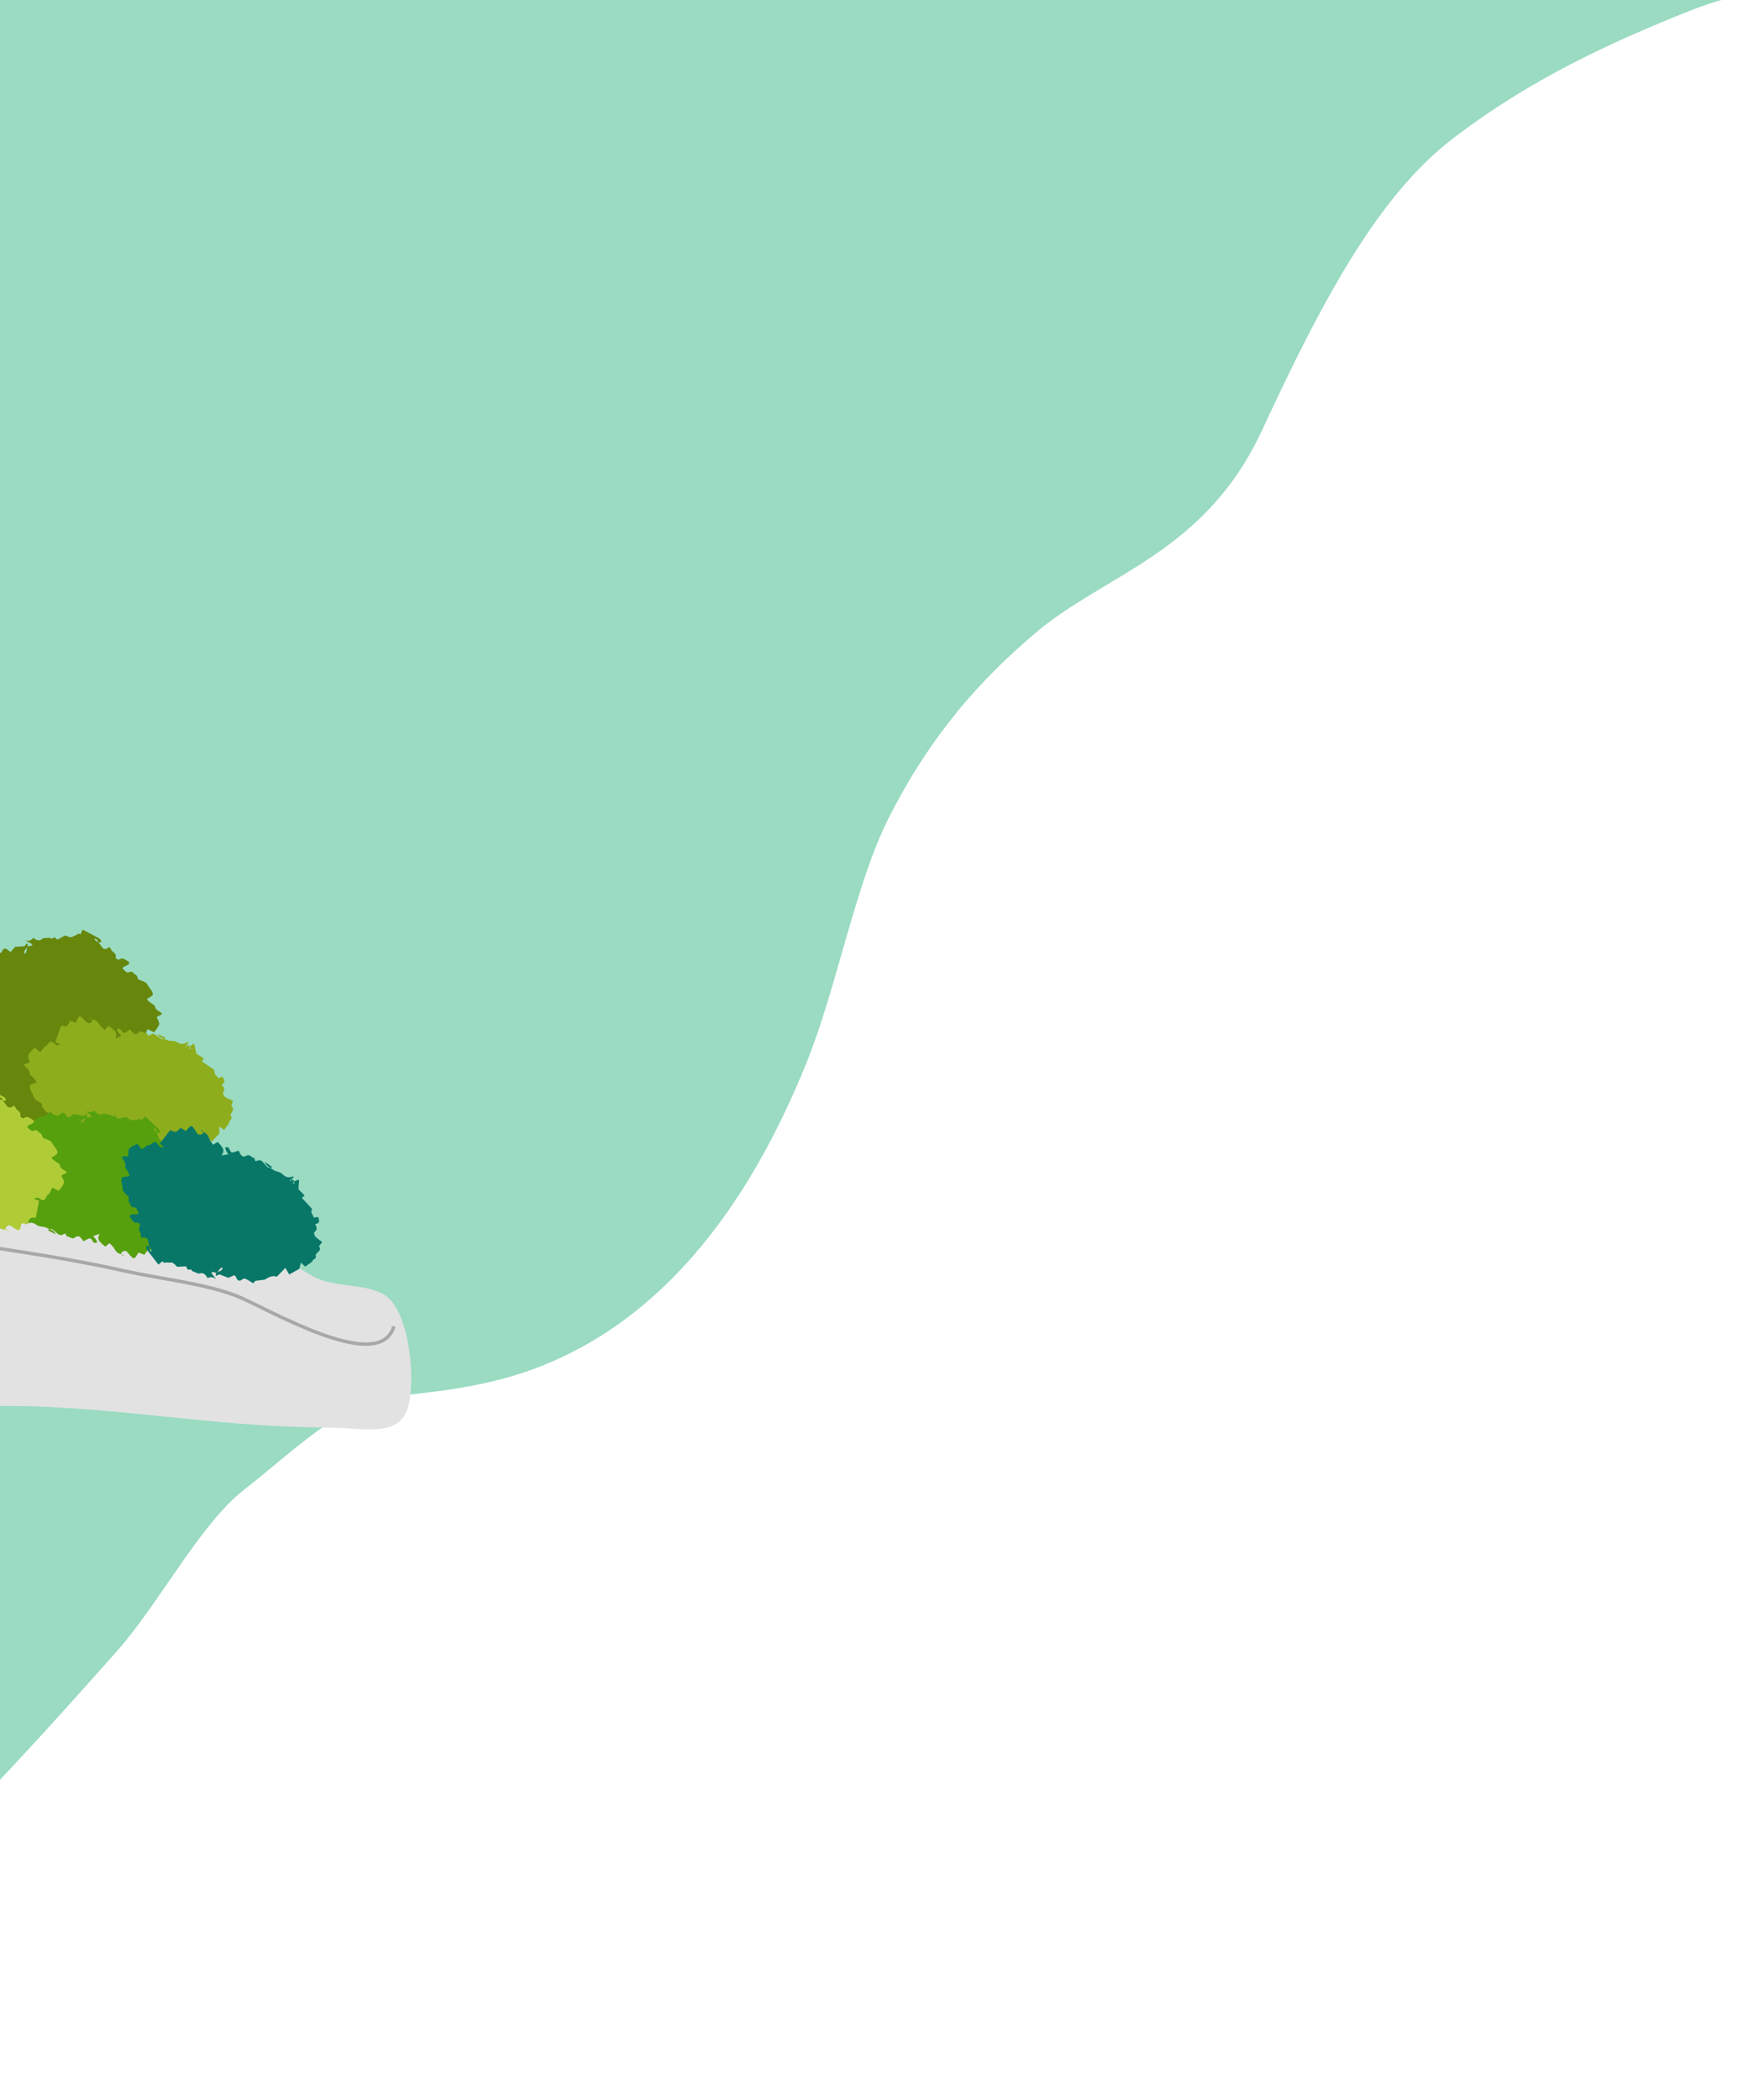<svg width="517" height="617" viewBox="0 0 517 617" fill="none" xmlns="http://www.w3.org/2000/svg">
<g clip-path="url(#clip0_718_163)">
<path d="M-57.191 577.636C-25.743 551.673 4.299 519.101 34.46 485.094C46.812 471.166 58.807 447.849 71.705 437.795C85.783 426.824 100.798 411.684 115.475 410.279C130.288 408.86 145.043 407.086 159.702 401.186C188.291 389.683 216.375 363.779 237.198 311.911C245.973 290.044 251.425 259.807 261.065 240.645C273.814 215.303 288.918 199.098 304.248 186.072C324.863 168.536 354.105 162.696 370.935 126.442C384.379 97.477 397.359 71.913 413.116 53.919C417.446 48.981 421.991 44.604 426.808 40.893C449.5 23.417 473.052 12.609 496.479 3.249C516.709 -4.838 537.633 -4.35 556.641 -25.538C562.544 -32.117 573.923 -42.645 574.546 -60.58C557.068 -81.294 532.864 -72.659 514.236 -73.887C481.482 -76.06 448.729 -78.426 415.963 -79.816C400.562 -80.466 384.183 -76.814 368.954 -83.157C359.545 -87.075 350.955 -96.952 341.356 -98.978C275.706 -112.891 209.778 -95.266 144.093 -117.193C100.009 -131.905 56.013 -137.878 12.338 -113.305C-8.473 -101.595 -24.782 -74.848 -40.818 -39.673C-53.442 -11.995 -69.697 15.403 -73.346 58.458C-81.076 149.641 -72.503 244.357 -71.928 336.337C-71.785 358.56 -67.027 374.587 -65.129 395.05C-62.863 419.491 -61.368 447.066 -59.813 472.098C-57.624 507.346 -57.215 542.107 -57.185 577.636" fill="#9ADBC2"/>
<path d="M69.058 418.23C78.68 419.006 88.331 419.458 97.982 419.53C106.06 419.595 116.716 422.31 119.617 414.466C122.432 406.858 120.608 385.236 113.025 380.523C107.274 376.946 98.14 378.584 91.655 374.863C84.388 370.696 79.793 365.948 71.298 364.475C58.99 362.342 47.688 358.111 35.487 355.862C33.764 350.482 23.036 352.12 18.232 351.674C-11.36 348.923 -38.202 357.076 -44.514 391.256C-49.052 415.816 -25.822 414.25 -8.531 413.388C17.586 412.088 42.998 416.132 69.065 418.23H69.058Z" fill="#E2E2E2"/>
<path d="M115.757 389.747C111.477 404.538 77.182 383.569 68.924 380.566C59.043 376.981 46.771 375.76 36.215 373.382C22.536 370.301 9.28 368.347 -4.765 366.177C-9.239 365.488 -13.885 364.346 -18.438 364.597" stroke="#A8A8A8" stroke-miterlimit="10"/>
<path fill-rule="evenodd" clip-rule="evenodd" d="M-48.284 315.29C-49.957 310.541 -51.084 305.29 -53.526 305.067C-52.958 301.856 -54.165 300.139 -57.173 299.4C-57.073 298.839 -56.994 298.365 -56.893 297.805C-57.712 297.482 -57.726 296.835 -57.324 295.995C-57.181 295.693 -57.073 295.089 -57.202 294.967C-57.884 294.349 -57.303 293.861 -57.087 293.315C-57.03 293.164 -57.094 292.963 -57.109 292.791C-56.721 292.065 -56.326 291.34 -55.931 290.614C-55.507 290.765 -55.077 290.916 -54.301 291.196C-54.473 290.406 -54.574 289.932 -54.718 289.278C-54.157 288.459 -53.511 287.504 -52.815 286.491C-52.118 286.986 -51.515 287.41 -50.955 287.805C-50.581 286.606 -50.237 285.485 -49.892 284.364C-48.276 284.156 -48.284 284.149 -47.379 282.389C-47.293 282.224 -47.142 282.066 -46.991 281.965C-46.316 281.505 -45.627 281.067 -44.822 280.55C-44.808 280.435 -44.751 280.09 -44.679 279.638C-43.867 279.738 -43.128 279.875 -42.374 279.911C-42.058 279.925 -41.512 279.824 -41.433 279.623C-40.859 278.215 -40.176 278.431 -39.379 279.185C-39.2 279.357 -38.949 279.429 -38.726 279.551C-38.259 278.991 -37.821 278.474 -37.477 278.064C-36.529 278.007 -35.688 277.957 -34.726 277.899C-34.626 277.777 -34.41 277.504 -34.015 277.016C-32.945 278.388 -35.516 278.934 -34.554 280.162C-33.549 279.099 -34.554 277.691 -33.19 277.849C-32.967 277.87 -32.716 277.655 -32.464 277.562C-31.897 277.339 -34.848 276.118 -34.346 276.211C-33.441 276.383 -32.73 276.247 -32.148 275.428C-31.215 276.103 -30.339 276.585 -29.312 275.586C-29.211 275.486 -28.996 275.514 -28.831 275.5C-28.35 275.471 -27.869 275.45 -27.287 275.428C-27.143 275.493 -26.72 275.802 -26.634 275.708C-25.836 274.846 -25.442 275.665 -25.097 275.974C-24.257 275.521 -23.56 275.141 -22.842 274.753C-21.198 275.148 -23.058 274.825 -21.341 275.227C-21.183 275.263 -20.982 275.263 -20.831 275.198C-20.221 274.932 -19.611 274.631 -19 274.336C-19.022 274.257 -19.043 274.178 -19.065 274.092C-18.799 274.192 -18.534 274.3 -18.282 274.401C-18.103 273.991 -17.938 273.632 -17.657 273C-15.654 274.063 -13.5 274.911 -12.171 276.628C-12.595 276.412 -13.758 275.837 -13.924 275.73C-12.818 278.028 -6.47 282.295 -3.949 282.755C-4.488 283.129 -5.149 283.775 -5.824 284.199C-4.021 286.663 1.975 284.221 5.285 284.86C8.933 285.564 12.143 287.482 14.757 290.075C20.329 295.614 22.756 304.169 21.873 311.87C20.831 320.907 18.885 335.109 8.344 337.566C-1.472 339.85 -8.768 331.158 -17.09 328.22C-26.691 324.836 -36.22 329.211 -44.7 321.726C-46.266 320.347 -47.35 317.897 -48.269 315.29H-48.284Z" fill="#66870C"/>
<path fill-rule="evenodd" clip-rule="evenodd" d="M-0.997 313.587C-1.119 313.508 -1.248 313.429 -1.37 313.357C-1.657 312.603 -1.93 311.849 -2.239 311.116C-2.304 310.965 -2.512 310.879 -2.67 310.814C-3.323 310.556 -3.984 310.311 -4.688 310.053C-4.544 309.658 -4.422 309.327 -4.314 309.04C-5.521 308.537 -6.662 308.063 -7.797 307.567C-8.027 307.467 -8.422 307.287 -8.415 307.136C-8.343 305.879 -9.513 305.908 -9.872 305.168C-10.303 305.441 -10.655 305.657 -10.992 305.865C-11.624 305.139 -12.407 304.507 -11.15 303.588C-11.746 302.934 -12.63 302.503 -11.926 301.275C-11.847 301.138 -12.371 300.377 -12.745 300.219C-13.527 299.888 -14.389 299.773 -15.251 299.565C-15.157 299.005 -15.071 298.53 -14.971 297.97C-15.789 297.647 -15.796 297 -15.402 296.16C-15.258 295.858 -15.15 295.255 -15.279 295.133C-15.962 294.515 -15.38 294.026 -15.165 293.48C-15.107 293.33 -15.172 293.128 -15.186 292.956C-14.791 292.231 -14.403 291.505 -14.008 290.787C-13.585 290.937 -13.154 291.088 -12.378 291.368C-12.551 290.578 -12.651 290.111 -12.795 289.45C-12.235 288.632 -11.588 287.676 -10.899 286.663C-10.195 287.159 -9.599 287.583 -9.039 287.978C-8.673 286.778 -8.321 285.65 -7.977 284.537C-6.899 284.398 -6.064 283.74 -5.47 282.561C-5.384 282.396 -5.233 282.238 -5.075 282.138C-4.401 281.678 -3.711 281.24 -2.914 280.715C-2.893 280.6 -2.835 280.263 -2.763 279.803C-1.952 279.904 -1.212 280.04 -0.458 280.076C-0.142 280.09 0.403 279.99 0.482 279.781C1.057 278.366 1.739 278.589 2.536 279.343C2.716 279.516 2.974 279.587 3.197 279.71C3.671 279.149 4.094 278.632 4.439 278.223C5.387 278.165 6.227 278.115 7.189 278.057C7.29 277.935 7.512 277.662 7.9 277.174C8.97 278.546 6.392 279.092 7.362 280.32C8.367 279.264 7.362 277.849 8.733 278.007C8.956 278.029 9.214 277.813 9.458 277.72C10.026 277.497 7.074 276.276 7.584 276.369C8.489 276.542 9.2 276.405 9.782 275.586C10.715 276.261 11.591 276.743 12.618 275.744C12.719 275.644 12.934 275.672 13.099 275.658C13.58 275.629 14.061 275.615 14.65 275.586C14.794 275.651 15.217 275.96 15.303 275.866C16.101 275.004 16.496 275.823 16.84 276.132C17.68 275.672 18.377 275.299 19.095 274.911C20.739 275.306 18.88 274.976 20.603 275.385C20.761 275.421 20.962 275.421 21.113 275.356C21.723 275.091 22.334 274.789 22.944 274.494C22.922 274.408 22.901 274.329 22.879 274.25C23.145 274.358 23.411 274.458 23.662 274.559C23.841 274.15 24.007 273.79 24.287 273.158C26.01 274.078 27.676 274.947 29.32 275.852C29.507 275.96 29.601 276.254 29.723 276.477C30.24 277.404 27.418 276.671 27.884 275.759C28.136 275.917 28.387 276.075 28.638 276.226C28.638 276.333 28.61 276.477 28.667 276.549C29.148 277.21 29.658 277.842 30.132 278.503C30.534 279.056 31.482 278.977 32.02 278.309C32.142 278.388 32.272 278.467 32.394 278.539C32.487 278.718 32.573 278.905 32.667 279.085C33.076 279.882 34.397 280.033 33.959 281.477C33.938 281.556 34.799 282.138 34.986 282.001C36.178 281.132 36.889 282.174 37.765 282.54C37.865 282.583 37.93 282.77 37.973 282.899C38.239 283.682 35.675 284.02 36.106 284.652C36.487 285.205 37.449 285.959 37.751 285.765C38.907 285.033 39.294 286.232 39.984 286.52C40.328 286.663 40.436 287.425 40.58 287.77C41.513 288.236 42.856 288.43 43.287 289.257C43.718 290.09 44.343 290.686 44.759 291.491C44.881 291.735 44.953 292.238 44.831 292.403C44.271 293.114 42.978 293.437 43.194 293.71C43.747 294.407 44.565 294.845 45.276 295.391C45.391 295.477 45.585 295.578 45.585 295.686C45.585 296.972 47.043 297.101 47.639 297.913C47.165 298.423 46.404 298.38 46.001 299.091C46.123 298.868 46.842 300.47 46.806 300.822C46.734 301.583 45.707 302.797 45.283 303.365C44.651 303.092 44.048 302.733 43.438 302.402C42.935 303.336 42.598 303.961 42.289 304.536C41.578 304.292 42.734 304.443 42.124 304.234C41.664 304.945 41.334 305.93 40.86 306.059C40.328 306.21 39.675 305.534 39.043 305.333C38.828 305.261 38.505 305.527 37.944 305.75C38.691 305.958 39.079 306.066 39.51 306.188C39.18 307.934 38.856 309.593 38.541 311.245C36.896 311.051 36.616 311.281 36.2 313.056C35.604 312.998 35 312.933 34.412 312.876C34.361 312.969 34.304 313.041 34.282 313.113C33.794 315.304 33.737 315.247 31.956 314.162C31.41 313.831 30.627 312.811 29.701 314.147C29.306 314.715 31.123 315.548 30.419 314.931C30.225 314.758 29.873 314.679 29.608 314.722C28.495 314.88 27.827 314.148 27.087 313.479C26.642 313.077 26.067 312.826 25.565 312.517C25.199 313.084 24.94 313.472 24.689 313.86C22.053 312.668 21.766 312.359 22.018 310.671C21.579 310.972 21.264 311.188 20.948 311.403C20.732 311.547 20.416 311.863 20.33 311.806C19.31 311.044 22.542 312.962 21.924 313.436C21.687 313.616 21.177 313.695 20.998 313.537C19.791 312.438 19.806 312.416 18.585 313.673C18.456 313.81 18.334 313.946 18.197 314.09C18.025 313.954 17.917 313.867 17.802 313.774C16.998 313.099 16.201 312.467 15.332 313.889C15.232 314.054 14.88 314.119 14.657 314.104C14.219 314.083 13.788 313.975 13.35 313.896C13.329 313.975 13.307 314.061 13.286 314.147C12.998 313.824 12.711 313.501 12.517 313.271C12.043 313.623 11.634 314.148 11.246 314.155C10.672 314.162 10.098 313.831 9.552 313.58C8.826 313.25 8.159 312.804 7.369 313.673C7.232 313.817 10.299 314.363 10.004 314.234C9.616 314.054 9.308 313.673 8.913 313.558C8.18 313.357 7.412 313.278 6.299 313.092C5.746 313.12 4.683 313.458 3.857 313.142C2.658 312.682 1.732 312.783 0.705 313.882C0.145 313.264 1.437 312.919 0.784 312.438C0.36 312.129 1.251 312.215 1.014 312.467C0.102 313.415 -0.157 312.581 -0.544 312.036C-0.817 312.309 0.734 312.926 0.597 313.07C0.03 312.833 1.366 313.005 0.899 312.84C0.605 312.732 0.181 312.804 -0.006 312.596C-1.083 311.411 0.727 311.755 -0.458 312.969C-0.645 313.163 -0.817 313.386 -1.004 313.587H-0.997Z" fill="#66870C"/>
<path fill-rule="evenodd" clip-rule="evenodd" d="M56.852 306.742C56.96 306.835 57.075 306.943 57.182 307.043C57.34 307.848 57.484 308.66 57.671 309.45C57.714 309.608 57.901 309.737 58.044 309.838C58.64 310.226 59.243 310.592 59.89 310.987C59.681 311.353 59.509 311.655 59.358 311.921C60.45 312.661 61.491 313.358 62.518 314.069C62.726 314.212 63.078 314.471 63.042 314.615C62.776 315.857 63.911 316.051 64.148 316.856C64.607 316.669 64.988 316.518 65.347 316.375C65.85 317.222 66.51 318.005 65.139 318.673C65.613 319.442 66.403 320.038 65.526 321.13C65.433 321.245 65.821 322.107 66.151 322.337C66.862 322.811 67.681 323.098 68.485 323.479C68.305 324.018 68.147 324.478 67.961 325.009C68.708 325.491 68.614 326.137 68.097 326.899C67.91 327.172 67.709 327.746 67.817 327.897C68.384 328.637 67.738 329.018 67.444 329.521C67.365 329.657 67.401 329.873 67.379 330.052C66.884 330.699 66.388 331.345 65.893 331.985C65.505 331.747 65.117 331.518 64.399 331.079C64.442 331.898 64.471 332.394 64.5 333.076C63.832 333.78 63.049 334.607 62.216 335.476C61.613 334.851 61.096 334.305 60.615 333.802C60.069 334.923 59.552 335.979 59.035 337.027C57.968 336.956 57.051 337.446 56.285 338.5C56.177 338.651 55.998 338.773 55.84 338.845C55.107 339.168 54.375 339.47 53.506 339.836C53.47 339.944 53.362 340.282 53.219 340.72C52.443 340.461 51.747 340.181 51.021 340.001C50.72 339.93 50.174 339.922 50.059 340.109C49.276 341.402 48.652 341.05 47.991 340.152C47.84 339.944 47.61 339.822 47.409 339.657C46.864 340.124 46.361 340.555 45.966 340.899C45.032 340.77 44.207 340.655 43.259 340.526C43.144 340.626 42.886 340.856 42.433 341.266C41.607 339.692 44.2 339.649 43.46 338.234C42.318 339.096 43.065 340.698 41.758 340.274C41.543 340.21 41.263 340.375 41.004 340.425C40.408 340.54 43.094 342.329 42.613 342.135C41.758 341.79 41.047 341.783 40.358 342.487C39.554 341.632 38.778 340.978 37.622 341.783C37.507 341.862 37.299 341.797 37.141 341.776C36.667 341.711 36.193 341.632 35.618 341.546C35.496 341.452 35.123 341.072 35.03 341.136C34.118 341.84 33.859 340.95 33.579 340.569C32.689 340.863 31.956 341.093 31.188 341.345C29.651 340.634 31.411 341.323 29.802 340.583C29.651 340.511 29.465 340.475 29.299 340.511C28.66 340.662 28.021 340.842 27.382 341.014C27.389 341.1 27.397 341.187 27.404 341.266C27.167 341.108 26.923 340.95 26.693 340.799C26.456 341.172 26.241 341.496 25.867 342.07C24.337 340.82 22.851 339.628 21.393 338.407C21.228 338.27 21.185 337.947 21.099 337.71C20.74 336.683 23.375 337.961 22.772 338.787C22.549 338.579 22.334 338.378 22.111 338.177C22.126 338.069 22.176 337.925 22.14 337.846C21.774 337.099 21.379 336.367 21.02 335.612C20.718 334.98 19.785 334.88 19.153 335.433C19.045 335.332 18.938 335.231 18.823 335.131C18.765 334.93 18.708 334.736 18.643 334.535C18.37 333.658 17.114 333.256 17.767 331.898C17.803 331.826 17.049 331.079 16.848 331.18C15.556 331.812 15.024 330.641 14.234 330.102C14.141 330.038 14.112 329.844 14.083 329.7C13.947 328.867 16.503 329.025 16.18 328.314C15.893 327.682 15.074 326.755 14.751 326.884C13.509 327.387 13.322 326.123 12.69 325.699C12.374 325.491 12.396 324.708 12.303 324.334C11.47 323.688 10.191 323.235 9.904 322.33C9.617 321.418 9.1 320.699 8.827 319.823C8.748 319.55 8.748 319.04 8.906 318.903C9.567 318.307 10.874 318.235 10.701 317.919C10.27 317.115 9.545 316.518 8.942 315.836C8.849 315.728 8.669 315.592 8.691 315.484C8.899 314.205 7.499 313.789 7.039 312.862C7.585 312.445 8.317 312.632 8.82 312.007C8.662 312.201 8.217 310.47 8.31 310.118C8.504 309.371 9.696 308.358 10.191 307.884C10.766 308.272 11.29 308.753 11.836 309.206C12.475 308.372 12.906 307.819 13.293 307.309C13.947 307.69 12.848 307.309 13.401 307.64C13.961 307.022 14.435 306.102 14.924 306.066C15.462 306.016 15.986 306.813 16.568 307.151C16.769 307.259 17.121 307.065 17.71 306.943C17.02 306.591 16.654 306.404 16.252 306.203C16.855 304.536 17.422 302.941 17.99 301.354C19.555 301.864 19.871 301.692 20.546 300.011C21.121 300.183 21.695 300.363 22.262 300.535C22.327 300.449 22.392 300.399 22.427 300.319C23.253 298.236 23.296 298.294 24.855 299.723C25.328 300.154 25.932 301.325 27.045 300.176C27.519 299.687 25.881 298.495 26.47 299.256C26.635 299.472 26.959 299.615 27.224 299.623C28.33 299.68 28.861 300.549 29.479 301.354C29.852 301.85 30.369 302.202 30.807 302.618C31.253 302.13 31.569 301.778 31.87 301.447C34.247 303.143 34.477 303.516 33.967 305.147C34.441 304.931 34.778 304.773 35.116 304.622C35.346 304.522 35.705 304.263 35.776 304.349C36.653 305.305 33.809 302.762 34.484 302.41C34.735 302.281 35.252 302.302 35.396 302.489C36.401 303.818 36.38 303.839 37.766 302.819C37.909 302.712 38.053 302.597 38.204 302.482C38.347 302.654 38.448 302.762 38.534 302.87C39.216 303.696 39.884 304.479 40.961 303.236C41.083 303.085 41.435 303.092 41.658 303.15C42.081 303.258 42.483 303.459 42.893 303.617C42.929 303.538 42.965 303.466 43 303.387C43.23 303.768 43.453 304.141 43.611 304.407C44.121 304.155 44.609 303.703 44.989 303.775C45.55 303.875 46.052 304.321 46.548 304.68C47.201 305.154 47.783 305.729 48.688 305.01C48.838 304.888 45.944 303.746 46.21 303.94C46.555 304.199 46.799 304.637 47.172 304.824C47.847 305.176 48.587 305.398 49.635 305.801C50.174 305.887 51.266 305.743 52.019 306.224C53.111 306.914 54.03 306.993 55.2 306.102C55.646 306.828 54.339 306.921 54.892 307.525C55.251 307.92 54.404 307.654 54.676 307.453C55.71 306.684 55.832 307.561 56.127 308.185C56.436 307.97 55.021 307.05 55.186 306.936C55.703 307.273 54.425 306.849 54.856 307.108C55.129 307.273 55.545 307.28 55.696 307.525C56.558 308.918 54.856 308.221 56.191 307.237C56.407 307.079 56.608 306.892 56.816 306.727L56.852 306.742Z" fill="#8EAD1C"/>
<path fill-rule="evenodd" clip-rule="evenodd" d="M5.884 359.03C5.783 358.929 5.683 358.814 5.582 358.714C5.525 357.93 5.489 357.14 5.403 356.364C5.388 356.206 5.209 356.063 5.072 355.962C4.505 355.538 3.93 355.129 3.32 354.691C3.586 354.36 3.801 354.087 3.995 353.843C2.968 353.039 1.992 352.277 1.022 351.501C0.828 351.343 0.498 351.063 0.548 350.934C0.994 349.763 -0.163 349.475 -0.292 348.685C-0.794 348.822 -1.204 348.93 -1.592 349.03C-1.994 348.175 -2.582 347.363 -1.075 346.846C-1.455 346.07 -2.195 345.424 -1.139 344.461C-1.024 344.354 -1.304 343.499 -1.62 343.255C-2.288 342.73 -3.099 342.385 -3.875 341.947C-3.609 341.444 -3.394 341.028 -3.128 340.532C-3.832 340 -3.652 339.397 -3.013 338.707C-2.784 338.463 -2.489 337.932 -2.59 337.781C-3.071 337.019 -2.36 336.717 -1.986 336.265C-1.886 336.143 -1.893 335.934 -1.85 335.769C-1.254 335.195 -0.651 334.627 -0.055 334.052C0.319 334.311 0.685 334.57 1.367 335.051C1.432 334.261 1.475 333.787 1.532 333.14C2.322 332.522 3.241 331.804 4.218 331.05C4.756 331.703 5.216 332.271 5.647 332.795C6.365 331.775 7.04 330.813 7.708 329.857C8.804 330.02 9.819 329.632 10.752 328.693C10.889 328.564 11.083 328.456 11.262 328.406C12.059 328.162 12.863 327.939 13.804 327.673C13.854 327.573 14.012 327.264 14.221 326.854C14.982 327.171 15.671 327.501 16.396 327.738C16.698 327.839 17.265 327.889 17.409 327.716C18.393 326.553 18.989 326.941 19.549 327.867C19.671 328.076 19.901 328.212 20.08 328.392C20.712 327.989 21.279 327.63 21.739 327.336C22.687 327.544 23.52 327.724 24.489 327.939C24.625 327.853 24.92 327.652 25.444 327.307C26.083 328.887 23.405 328.693 23.979 330.109C25.279 329.39 24.719 327.788 26.011 328.313C26.22 328.399 26.536 328.262 26.808 328.241C27.433 328.183 24.906 326.23 25.372 326.459C26.212 326.869 26.945 326.933 27.756 326.33C28.474 327.221 29.178 327.91 30.478 327.25C30.607 327.185 30.808 327.264 30.973 327.3C31.454 327.408 31.936 327.523 32.51 327.659C32.632 327.752 32.955 328.162 33.063 328.097C34.104 327.508 34.248 328.385 34.485 328.765C35.447 328.571 36.237 328.406 37.055 328.234C38.549 329.06 36.819 328.241 38.384 329.089C38.528 329.168 38.721 329.225 38.894 329.203C39.576 329.124 40.258 329.01 40.94 328.902C40.94 328.823 40.94 328.744 40.947 328.658C41.177 328.83 41.407 329.002 41.622 329.168C41.917 328.837 42.19 328.535 42.649 328.025C44.064 329.354 45.435 330.633 46.778 331.933C46.929 332.084 46.936 332.393 46.986 332.63C47.216 333.643 44.667 332.185 45.4 331.452C45.601 331.667 45.794 331.883 45.995 332.098C45.967 332.199 45.895 332.328 45.924 332.407C46.204 333.162 46.513 333.894 46.778 334.649C47.008 335.281 47.963 335.46 48.681 334.993C48.782 335.094 48.882 335.202 48.983 335.31C49.019 335.511 49.054 335.705 49.09 335.899C49.256 336.761 50.505 337.256 49.643 338.499C49.6 338.564 50.275 339.347 50.491 339.275C51.92 338.786 52.307 339.95 53.047 340.546C53.133 340.611 53.14 340.805 53.148 340.941C53.176 341.746 50.562 341.365 50.799 342.076C51.008 342.701 51.726 343.664 52.085 343.571C53.435 343.204 53.456 344.433 54.052 344.892C54.347 345.122 54.225 345.869 54.268 346.229C55.043 346.925 56.3 347.478 56.479 348.362C56.645 349.267 57.09 350 57.248 350.862C57.298 351.128 57.219 351.616 57.047 351.731C56.285 352.241 54.928 352.198 55.065 352.514C55.402 353.319 56.07 353.951 56.594 354.662C56.681 354.777 56.846 354.928 56.81 355.021C56.422 356.221 57.815 356.745 58.16 357.679C57.542 358.024 56.81 357.78 56.199 358.333C56.386 358.16 56.609 359.856 56.472 360.179C56.171 360.876 54.806 361.731 54.232 362.14C53.686 361.716 53.212 361.213 52.709 360.732C51.934 361.472 51.417 361.968 50.95 362.413C50.325 361.989 51.41 362.449 50.878 362.083C50.218 362.621 49.6 363.455 49.09 363.447C48.523 363.447 48.092 362.636 47.532 362.262C47.338 362.14 46.95 362.298 46.333 362.356C47.001 362.751 47.353 362.966 47.733 363.196C46.886 364.74 46.082 366.206 45.277 367.671C43.726 367.046 43.382 367.176 42.455 368.727C41.888 368.512 41.314 368.289 40.754 368.074C40.667 368.153 40.596 368.196 40.56 368.268C39.425 370.186 39.389 370.121 37.967 368.612C37.536 368.153 37.077 366.982 35.763 367.987C35.21 368.411 36.739 369.697 36.237 368.914C36.1 368.699 35.777 368.533 35.504 368.497C34.363 368.347 33.939 367.47 33.408 366.637C33.084 366.134 32.603 365.746 32.201 365.308C31.677 365.739 31.304 366.041 30.945 366.328C28.718 364.489 28.532 364.116 29.279 362.6C28.762 362.758 28.388 362.887 28.022 362.995C27.778 363.074 27.361 363.282 27.297 363.203C26.521 362.212 29.113 364.899 28.374 365.172C28.094 365.272 27.562 365.207 27.44 365.013C26.586 363.656 26.607 363.634 25.035 364.482C24.87 364.568 24.712 364.669 24.532 364.769C24.403 364.597 24.324 364.482 24.245 364.367C23.649 363.512 23.067 362.7 21.789 363.799C21.638 363.929 21.279 363.893 21.057 363.821C20.633 363.677 20.245 363.455 19.843 363.268C19.793 363.34 19.75 363.404 19.707 363.476C19.52 363.095 19.34 362.715 19.211 362.449C18.651 362.643 18.091 363.031 17.703 362.93C17.136 362.779 16.676 362.312 16.224 361.925C15.614 361.415 15.089 360.811 14.055 361.415C13.883 361.515 16.72 362.873 16.475 362.664C16.152 362.391 15.958 361.946 15.606 361.738C14.953 361.343 14.221 361.063 13.187 360.581C12.641 360.459 11.492 360.488 10.781 359.963C9.747 359.202 8.806 359.044 7.478 359.798C7.112 359.065 8.476 359.094 7.98 358.469C7.657 358.06 8.505 358.39 8.196 358.555C7.025 359.195 7.018 358.347 6.803 357.722C6.451 357.902 7.787 358.907 7.607 359.001C7.119 358.627 8.375 359.152 7.966 358.872C7.708 358.692 7.277 358.642 7.162 358.397C6.458 356.989 8.124 357.808 6.609 358.627C6.365 358.757 6.128 358.915 5.891 359.058L5.884 359.03Z" fill="#56A00E"/>
<path fill-rule="evenodd" clip-rule="evenodd" d="M87.663 346.602C87.742 346.724 87.829 346.847 87.907 346.961C87.843 347.744 87.757 348.528 87.728 349.311C87.721 349.469 87.879 349.634 88.001 349.756C88.489 350.266 88.999 350.747 89.537 351.279C89.229 351.566 88.97 351.803 88.74 352.012C89.631 352.967 90.485 353.865 91.318 354.784C91.491 354.971 91.771 355.294 91.699 355.424C91.081 356.501 92.173 356.968 92.18 357.773C92.697 357.715 93.121 357.672 93.523 357.629C93.788 358.534 94.241 359.425 92.668 359.698C92.927 360.531 93.559 361.278 92.367 362.068C92.23 362.155 92.381 363.045 92.661 363.34C93.243 363.958 93.982 364.425 94.693 364.978C94.356 365.43 94.069 365.818 93.738 366.264C94.356 366.896 94.083 367.471 93.343 368.045C93.078 368.254 92.711 368.735 92.783 368.9C93.142 369.726 92.388 369.913 91.95 370.308C91.828 370.416 91.799 370.624 91.735 370.775C91.053 371.249 90.378 371.723 89.695 372.197C89.372 371.881 89.042 371.565 88.439 370.99C88.252 371.759 88.144 372.219 87.987 372.858C87.11 373.339 86.091 373.914 85.006 374.51C84.576 373.778 84.209 373.145 83.865 372.571C83.003 373.469 82.184 374.309 81.373 375.157C80.315 374.826 79.252 375.054 78.185 375.839C78.027 375.947 77.819 376.019 77.639 376.048C76.813 376.163 75.987 376.263 75.011 376.385C74.946 376.479 74.745 376.759 74.472 377.125C73.761 376.694 73.137 376.263 72.462 375.918C72.174 375.775 71.629 375.631 71.463 375.782C70.307 376.78 69.783 376.306 69.374 375.308C69.281 375.085 69.079 374.905 68.929 374.704C68.246 375.006 67.622 375.272 67.119 375.495C66.222 375.143 65.424 374.834 64.498 374.474C64.355 374.539 64.031 374.69 63.457 374.956C63.069 373.289 65.69 373.9 65.338 372.413C63.945 372.923 64.254 374.589 63.055 373.878C62.861 373.763 62.523 373.842 62.258 373.828C61.633 373.785 63.83 376.105 63.4 375.811C62.638 375.279 61.92 375.099 61.023 375.574C60.448 374.582 59.859 373.792 58.474 374.245C58.337 374.288 58.15 374.18 57.992 374.115C57.533 373.943 57.08 373.749 56.528 373.526C56.427 373.411 56.161 372.959 56.046 373.002C54.933 373.433 54.919 372.535 54.747 372.125C53.77 372.169 52.966 372.212 52.126 372.248C50.783 371.206 52.355 372.276 50.941 371.199C50.812 371.098 50.632 371.012 50.46 371.005C49.77 370.983 49.081 370.99 48.392 370.99C48.37 371.069 48.356 371.156 48.349 371.235C48.148 371.026 47.947 370.825 47.76 370.631C47.415 370.911 47.106 371.163 46.568 371.601C45.376 370.071 44.212 368.598 43.085 367.097C42.956 366.932 43.006 366.623 42.984 366.379C42.906 365.344 45.203 367.176 44.363 367.787C44.198 367.542 44.04 367.298 43.868 367.061C43.911 366.96 44.004 366.846 43.99 366.759C43.832 365.976 43.638 365.201 43.487 364.418C43.358 363.764 42.446 363.433 41.656 363.785C41.577 363.663 41.498 363.541 41.412 363.426C41.412 363.225 41.412 363.024 41.398 362.83C41.369 361.961 40.213 361.271 41.254 360.179C41.311 360.122 40.766 359.245 40.536 359.288C39.05 359.547 38.848 358.34 38.209 357.636C38.13 357.557 38.159 357.37 38.173 357.234C38.267 356.429 40.794 357.212 40.665 356.472C40.557 355.819 39.997 354.756 39.631 354.799C38.238 354.957 38.41 353.736 37.893 353.19C37.642 352.917 37.872 352.198 37.893 351.832C37.233 351.027 36.077 350.287 36.041 349.382C36.005 348.47 35.689 347.673 35.66 346.796C35.66 346.523 35.804 346.049 35.998 345.963C36.823 345.575 38.166 345.834 38.08 345.496C37.872 344.648 37.312 343.916 36.895 343.14C36.831 343.011 36.687 342.845 36.737 342.752C37.305 341.624 36.012 340.891 35.811 339.922C36.479 339.67 37.161 340.029 37.843 339.577C37.628 339.72 37.671 338.004 37.858 337.709C38.26 337.07 39.739 336.43 40.378 336.114C40.845 336.617 41.24 337.185 41.663 337.745C42.539 337.134 43.128 336.725 43.66 336.351C44.205 336.869 43.207 336.244 43.674 336.682C44.413 336.251 45.146 335.525 45.649 335.604C46.209 335.698 46.51 336.56 47.006 337.012C47.178 337.163 47.587 337.07 48.205 337.106C47.609 336.61 47.293 336.351 46.948 336.064C48.018 334.663 49.045 333.341 50.065 332.02C51.494 332.882 51.86 332.796 53.016 331.409C53.547 331.718 54.072 332.027 54.596 332.321C54.689 332.264 54.768 332.228 54.819 332.163C56.24 330.439 56.262 330.504 57.432 332.221C57.791 332.738 58.071 333.966 59.515 333.183C60.132 332.846 58.811 331.344 59.192 332.192C59.299 332.429 59.587 332.645 59.852 332.724C60.951 333.054 61.245 333.988 61.64 334.879C61.877 335.425 62.294 335.884 62.631 336.373C63.213 336.035 63.629 335.791 64.024 335.561C65.942 337.716 66.064 338.119 65.101 339.498C65.64 339.412 66.02 339.354 66.408 339.304C66.667 339.268 67.105 339.124 67.155 339.21C67.773 340.31 65.618 337.257 66.401 337.098C66.695 337.034 67.205 337.185 67.299 337.4C67.938 338.873 67.909 338.887 69.597 338.298C69.776 338.241 69.948 338.169 70.135 338.097C70.228 338.284 70.293 338.413 70.358 338.542C70.81 339.476 71.27 340.367 72.699 339.483C72.871 339.376 73.223 339.469 73.417 339.577C73.812 339.785 74.163 340.058 74.537 340.317C74.594 340.252 74.652 340.187 74.709 340.13C74.831 340.532 74.953 340.942 75.04 341.222C75.628 341.114 76.239 340.82 76.598 340.978C77.136 341.215 77.517 341.746 77.912 342.199C78.436 342.802 78.86 343.477 79.973 343.039C80.159 342.96 77.56 341.193 77.775 341.437C78.055 341.753 78.177 342.22 78.493 342.493C79.082 342.982 79.757 343.37 80.705 344.009C81.229 344.217 82.364 344.368 82.989 344.993C83.893 345.906 84.798 346.207 86.227 345.668C86.471 346.451 85.129 346.214 85.516 346.904C85.775 347.357 84.992 346.904 85.315 346.789C86.572 346.344 86.45 347.177 86.572 347.831C86.945 347.701 85.782 346.502 85.969 346.444C86.392 346.89 85.229 346.178 85.588 346.516C85.811 346.732 86.234 346.847 86.32 347.112C86.794 348.614 85.272 347.543 86.902 346.969C87.161 346.875 87.419 346.753 87.678 346.653L87.663 346.602Z" fill="#087767"/>
<path fill-rule="evenodd" clip-rule="evenodd" d="M-29.017 360.158C-29.146 360.079 -29.268 360 -29.391 359.929C-29.678 359.174 -29.944 358.42 -30.259 357.68C-30.324 357.529 -30.532 357.443 -30.698 357.378C-31.351 357.12 -32.019 356.883 -32.715 356.617C-32.565 356.222 -32.45 355.891 -32.335 355.597C-33.541 355.094 -34.683 354.62 -35.817 354.124C-36.047 354.024 -36.435 353.844 -36.435 353.7C-36.363 352.436 -37.526 352.472 -37.893 351.732C-38.324 351.998 -38.675 352.221 -39.013 352.429C-39.645 351.703 -40.435 351.071 -39.171 350.152C-39.767 349.491 -40.65 349.067 -39.946 347.839C-39.867 347.702 -40.392 346.941 -40.765 346.79C-41.548 346.459 -42.409 346.345 -43.271 346.136C-43.17 345.576 -43.092 345.102 -42.991 344.541C-43.81 344.218 -43.824 343.572 -43.422 342.724C-43.278 342.422 -43.17 341.819 -43.3 341.697C-43.982 341.086 -43.4 340.591 -43.185 340.045C-43.127 339.894 -43.192 339.693 -43.206 339.52C-42.819 338.795 -42.424 338.069 -42.036 337.351C-41.612 337.502 -41.181 337.652 -40.399 337.933C-40.571 337.142 -40.679 336.668 -40.815 336.015C-40.262 335.196 -39.609 334.247 -38.919 333.227C-38.216 333.723 -37.62 334.147 -37.06 334.542C-36.693 333.342 -36.342 332.222 -35.997 331.101C-34.92 330.957 -34.084 330.299 -33.491 329.126C-33.405 328.96 -33.247 328.802 -33.096 328.702C-32.421 328.242 -31.732 327.804 -30.934 327.287C-30.913 327.172 -30.855 326.834 -30.784 326.374C-29.972 326.475 -29.225 326.611 -28.479 326.647C-28.163 326.662 -27.624 326.561 -27.538 326.353C-26.963 324.938 -26.281 325.16 -25.484 325.907C-25.305 326.08 -25.046 326.152 -24.824 326.274C-24.357 325.713 -23.926 325.196 -23.581 324.787C-22.634 324.729 -21.793 324.679 -20.831 324.621C-20.731 324.499 -20.515 324.226 -20.127 323.738C-19.057 325.11 -21.628 325.656 -20.666 326.884C-19.661 325.828 -20.666 324.413 -19.294 324.571C-19.072 324.6 -18.813 324.377 -18.569 324.284C-17.995 324.061 -20.953 322.833 -20.443 322.933C-19.538 323.106 -18.828 322.962 -18.246 322.15C-17.312 322.826 -16.436 323.314 -15.41 322.301C-15.309 322.201 -15.094 322.229 -14.928 322.215C-14.447 322.186 -13.966 322.165 -13.377 322.143C-13.234 322.208 -12.81 322.517 -12.724 322.423C-11.927 321.554 -11.525 322.38 -11.187 322.689C-10.347 322.237 -9.658 321.863 -8.933 321.468C-7.288 321.863 -9.155 321.533 -7.432 321.942C-7.274 321.978 -7.073 321.978 -6.922 321.913C-6.312 321.648 -5.701 321.346 -5.091 321.058C-5.112 320.972 -5.134 320.893 -5.155 320.814C-4.89 320.922 -4.624 321.023 -4.373 321.123C-4.193 320.714 -4.028 320.354 -3.748 319.729C-2.025 320.642 -0.359 321.518 1.293 322.423C1.48 322.524 1.573 322.826 1.695 323.048C2.212 323.975 -0.617 323.249 -0.143 322.33C0.108 322.488 0.359 322.639 0.611 322.797C0.618 322.905 0.589 323.055 0.639 323.12C1.128 323.781 1.63 324.413 2.111 325.074C2.506 325.627 3.461 325.548 4 324.887C4.129 324.966 4.251 325.038 4.381 325.117C4.474 325.297 4.56 325.484 4.653 325.663C5.063 326.46 6.384 326.611 5.946 328.055C5.924 328.134 6.786 328.716 6.973 328.58C8.165 327.71 8.876 328.745 9.745 329.118C9.845 329.161 9.91 329.348 9.953 329.478C10.219 330.253 7.655 330.605 8.086 331.23C8.466 331.791 9.429 332.538 9.73 332.344C10.894 331.611 11.274 332.811 11.971 333.098C12.315 333.235 12.423 334.003 12.574 334.348C13.507 334.808 14.85 335.002 15.281 335.828C15.712 336.661 16.344 337.257 16.746 338.062C16.868 338.306 16.947 338.809 16.818 338.974C16.258 339.685 14.965 340.016 15.188 340.289C15.741 340.986 16.559 341.424 17.27 341.97C17.385 342.056 17.579 342.157 17.579 342.264C17.579 343.543 19.037 343.679 19.633 344.491C19.159 345.008 18.398 344.958 17.995 345.669C18.117 345.447 18.835 347.049 18.8 347.408C18.728 348.169 17.701 349.383 17.277 349.951C16.645 349.678 16.042 349.319 15.432 348.981C14.922 349.922 14.592 350.54 14.283 351.114C13.572 350.87 14.728 351.021 14.118 350.813C13.658 351.524 13.328 352.508 12.854 352.644C12.323 352.795 11.669 352.12 11.037 351.912C10.822 351.847 10.499 352.106 9.931 352.336C10.678 352.544 11.066 352.652 11.497 352.774C11.159 354.512 10.843 356.172 10.527 357.831C8.89 357.637 8.603 357.867 8.194 359.641C7.59 359.584 6.994 359.526 6.398 359.469C6.348 359.562 6.291 359.634 6.269 359.706C5.774 361.897 5.723 361.847 3.95 360.755C3.411 360.424 2.621 359.404 1.695 360.748C1.3 361.315 3.117 362.148 2.42 361.531C2.226 361.351 1.875 361.279 1.609 361.315C0.496 361.473 -0.172 360.74 -0.912 360.072C-1.357 359.67 -1.924 359.419 -2.434 359.102C-2.8 359.67 -3.059 360.065 -3.303 360.446C-5.938 359.261 -6.225 358.944 -5.981 357.256C-6.419 357.558 -6.728 357.774 -7.044 357.989C-7.252 358.133 -7.575 358.449 -7.662 358.391C-8.688 357.63 -5.457 359.548 -6.067 360.022C-6.304 360.202 -6.814 360.281 -6.994 360.123C-8.2 359.023 -8.186 359.002 -9.406 360.259C-9.536 360.396 -9.658 360.532 -9.794 360.676C-9.967 360.539 -10.074 360.453 -10.189 360.36C-10.993 359.684 -11.79 359.052 -12.666 360.475C-12.767 360.64 -13.119 360.704 -13.341 360.697C-13.78 360.676 -14.21 360.561 -14.648 360.482C-14.67 360.568 -14.691 360.647 -14.713 360.726C-15 360.403 -15.28 360.079 -15.481 359.85C-15.955 360.194 -16.365 360.726 -16.752 360.733C-17.327 360.733 -17.894 360.41 -18.44 360.158C-19.165 359.821 -19.833 359.383 -20.623 360.252C-20.759 360.403 -17.686 360.949 -17.988 360.812C-18.375 360.633 -18.684 360.252 -19.079 360.144C-19.811 359.936 -20.58 359.864 -21.693 359.67C-22.246 359.699 -23.308 360.044 -24.134 359.72C-25.333 359.261 -26.26 359.361 -27.287 360.46C-27.847 359.842 -26.554 359.498 -27.208 359.016C-27.631 358.7 -26.741 358.794 -26.978 359.045C-27.89 359.993 -28.148 359.167 -28.536 358.614C-28.809 358.887 -27.258 359.505 -27.394 359.648C-27.962 359.411 -26.626 359.584 -27.093 359.419C-27.387 359.311 -27.811 359.383 -27.997 359.174C-29.075 357.989 -27.265 358.341 -28.45 359.555C-28.644 359.749 -28.816 359.965 -28.996 360.173L-29.017 360.158Z" fill="#AFCC37"/>
</g>
<defs>
<clipPath id="clip0_718_163">
<rect width="552" height="617" fill="white" transform="translate(-35)"/>
</clipPath>
</defs>
</svg>
